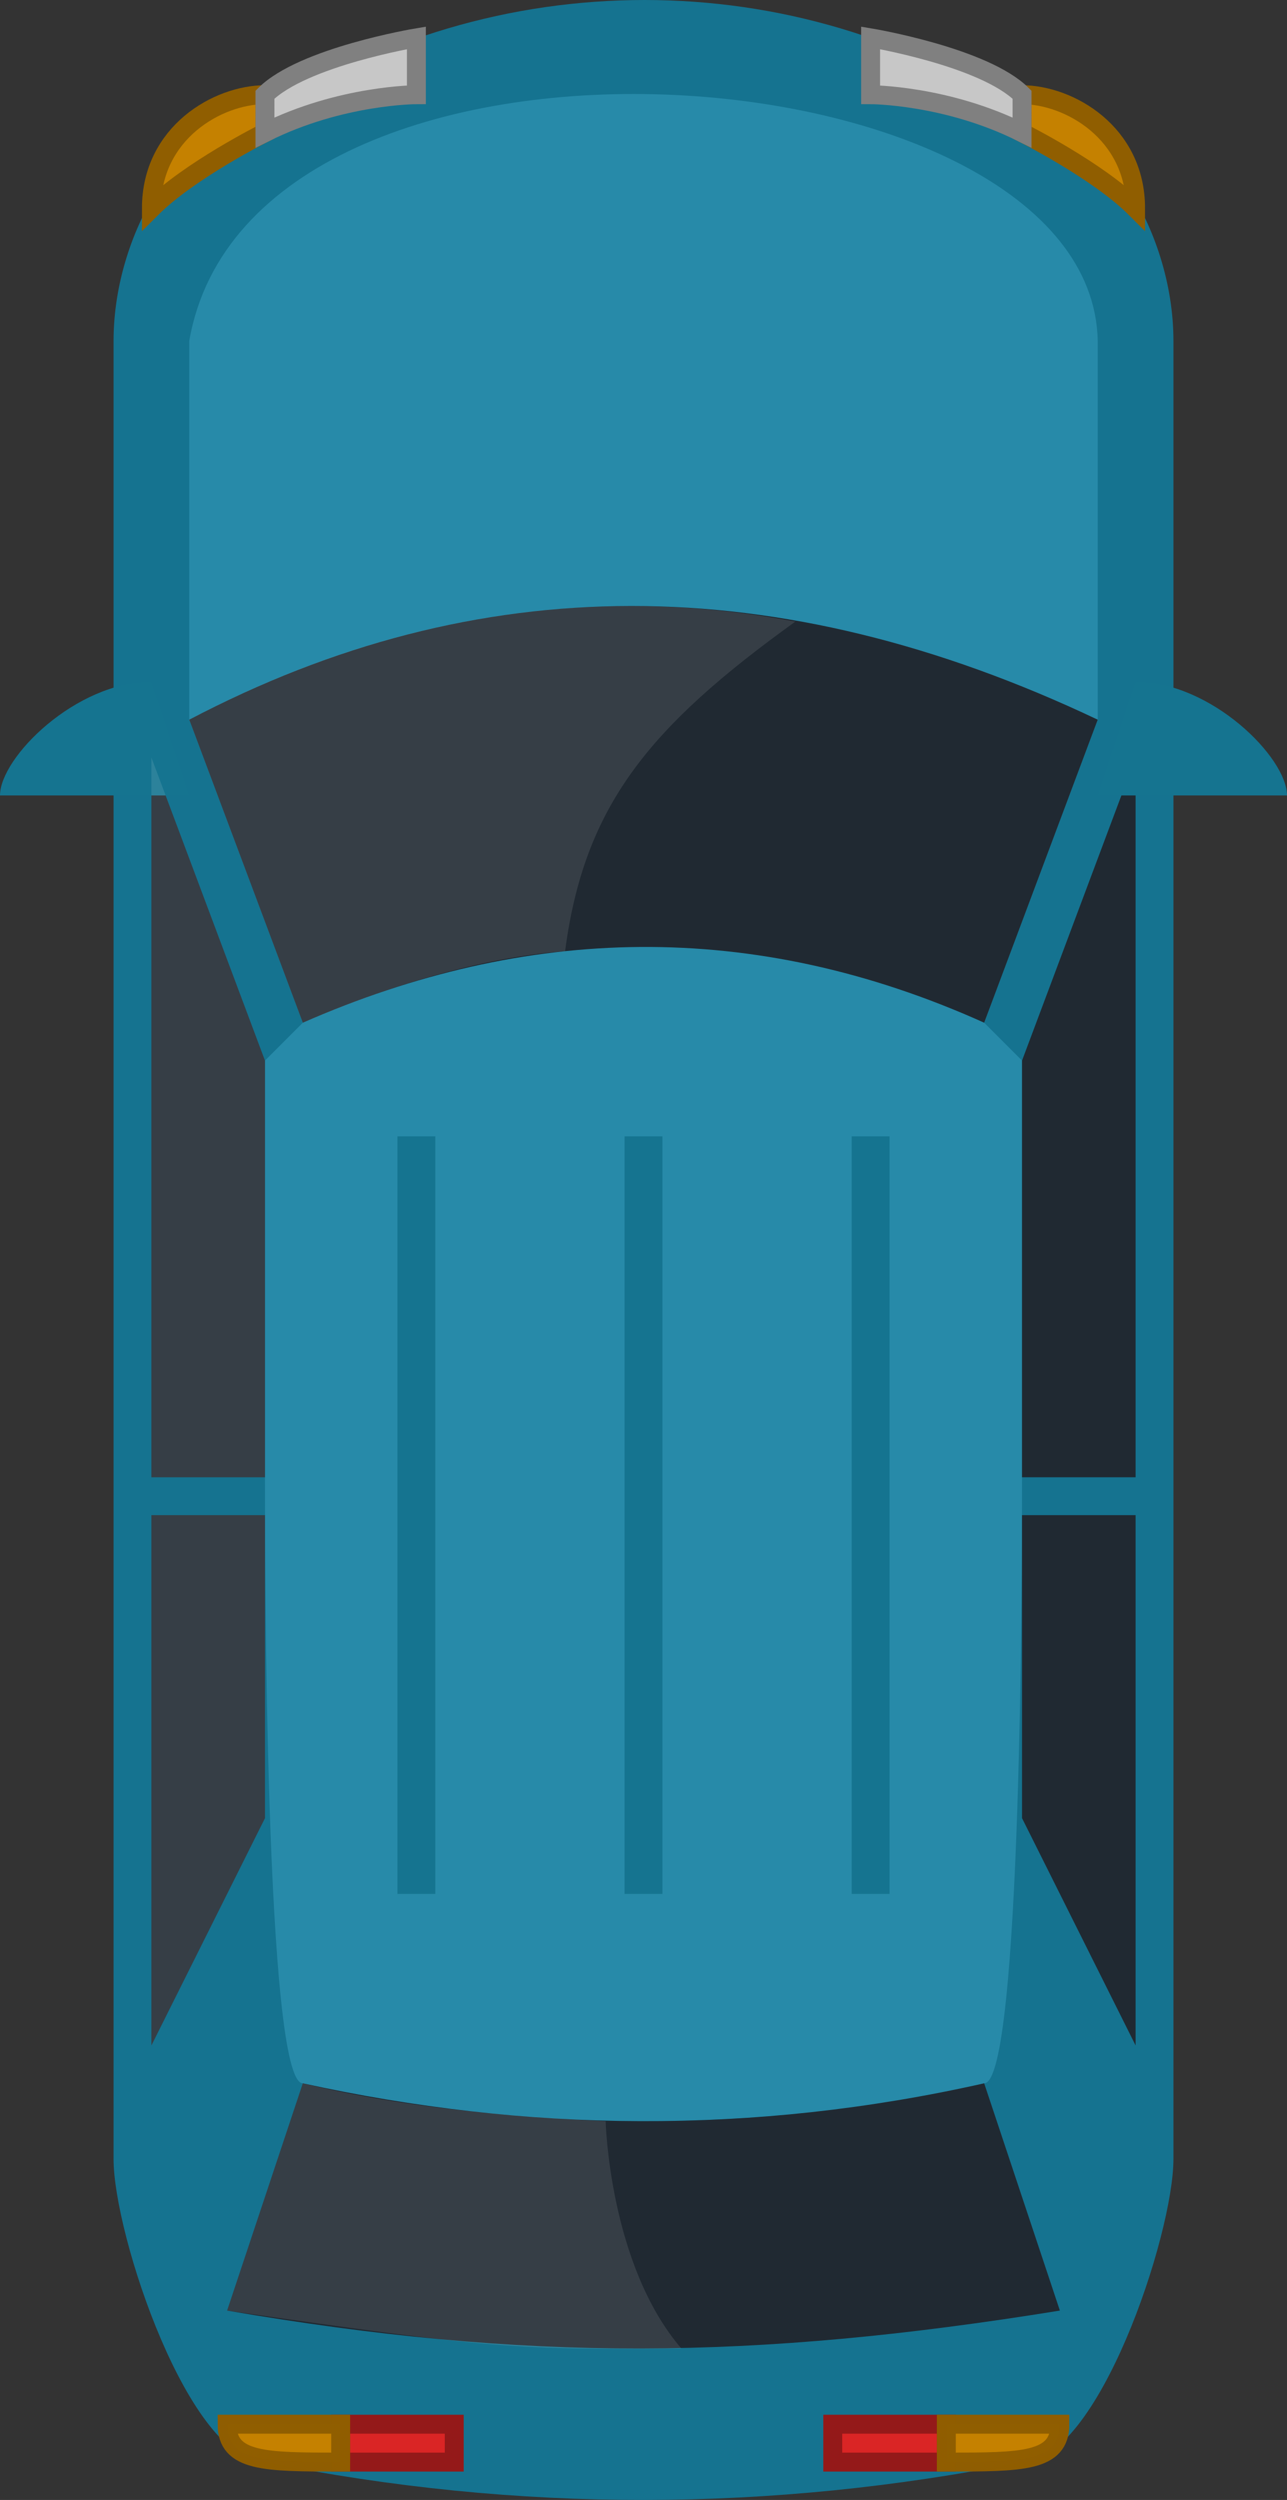<?xml version="1.0" encoding="UTF-8"?>
<svg id="SVGRoot" version="1.1" viewBox="0 0 136 264" xmlns="http://www.w3.org/2000/svg">
 <rect x="0" y="0" width="136" height="264" fill="#333333" stroke="none"/>
 <path d="m12 36v192c0 8 8 32 16 32 26.811 5.383 53.475 5.284 80 0 8 0 16-24 16-32v-192c0-12-8-24-16-24-11.929-8-25.893-12-39.893-12-14 0-28.035 4-40.107 12-8 0-16 12-16 24z" fill="#157390" stroke-width="3.78"/>
 <path d="m104 220c-21.192 5.271-50.522 5.395-72 0-4 0-4-56-4-64v-44l4-4-12-32v-40c6.601-37.999 95.384-31.371 96 0v40l-12 32 4 4v44c-3e-5 8-3e-5 64-4 64z" fill="#278aa9" stroke-width="3.78"/>
 <path d="m20 76c30.4-15.973 62.148-16.049 96 0l-12 32c-24.463-11.007-48.434-10.322-72 0z" fill="#202932" stroke-width="3.78"/>
 <path d="m16 80 12 32v44h-12z" fill="#202932" stroke-width="3.78"/>
 <path d="m120 80-3e-5 76h-12v-44z" fill="#202932" stroke-width="3.78"/>
 <path d="m32 220c23.566 5.161 47.537 5.503 72 0l8 24c-32.455 5.253-56.435 5.415-88 0z" fill="#202932" stroke-width="3.78"/>
 <path d="m116 84 20 1e-5c0-4-8-12-16-12z" fill="#157490"/>
 <path d="m20 84-20 1e-5c0-4 8-12 16-12z" fill="#157490"/>
 <path d="m28 10v4s-8 4-12 8c0-8 7.037-11.994 12-12z" fill="#c58100" stroke="#905e00" stroke-width="2"/>
 <path d="m28 14c8-4 16-4 16-4l1.5e-4 -6s-12 2-16 6z" fill="#c7c7c7" stroke="#808080" stroke-width="2"/>
 <path d="m108 10v4s8 4 12 8c0-8-7.037-11.994-12-12z" fill="#c58100" stroke="#905e00" stroke-width="2"/>
 <path d="m108 14c-8-4-16-4-16-4l1.9e-4 -6s12 2 16 6z" fill="#c7c7c7" stroke="#808080" stroke-width="2"/>
 <path d="m84.045 65.643c-15.469 11.132-22.318 19.456-24.33 34.804-5.513 0.365-15.092 2.11-27.714 7.554l-12-32c19.207-10.171 40.959-14.709 64.045-10.357z" fill="#fff" fill-opacity=".1" stroke-width="3.78"/>
 <path d="m32 220-8 24c28 4 30.433 4.154 48 4-7.632-8.876-8-24-8-24-11.162-0.487-22.396-1.64-32-4z" fill="#fff" fill-opacity=".1"/>
 <path d="m16 80 12 32v44h-12z" fill="#fff" fill-opacity=".1" stroke-width="3.78"/>
 <path d="m120 160v56l-12-24v-32z" fill="#202932" stroke-width="3.78"/>
 <path d="m16 160v56l12-24v-32z" fill="#202932" stroke-width="3.78"/>
 <path d="m16 160v56l12-24v-32z" fill="#fff" fill-opacity=".1" stroke-width="3.78"/>
 <path d="m44 120v80" fill="none" stroke="#157490" stroke-width="4"/>
 <path d="m92 120v80" fill="none" stroke="#157490" stroke-width="4"/>
 <path d="m68 120v80" fill="none" stroke="#157490" stroke-width="4"/>
 <path d="m88 260-1e-5 -4h12v4z" fill="#da2525" stroke="#941919" stroke-width="2"/>
 <path d="m48 260v-4h-12l3e-6 4z" fill="#da2525" stroke="#941919" stroke-width="2"/>
 <path d="m36 260v-4h-12c4e-6 4 4 4 12 4z" fill="#c58100" stroke="#905e00" stroke-opacity=".996" stroke-width="2"/>
 <path d="m100 260v-4h12c0 4-4 4-12 4z" fill="#c58100" stroke="#905e00" stroke-opacity=".996" stroke-width="2"/>
</svg>
